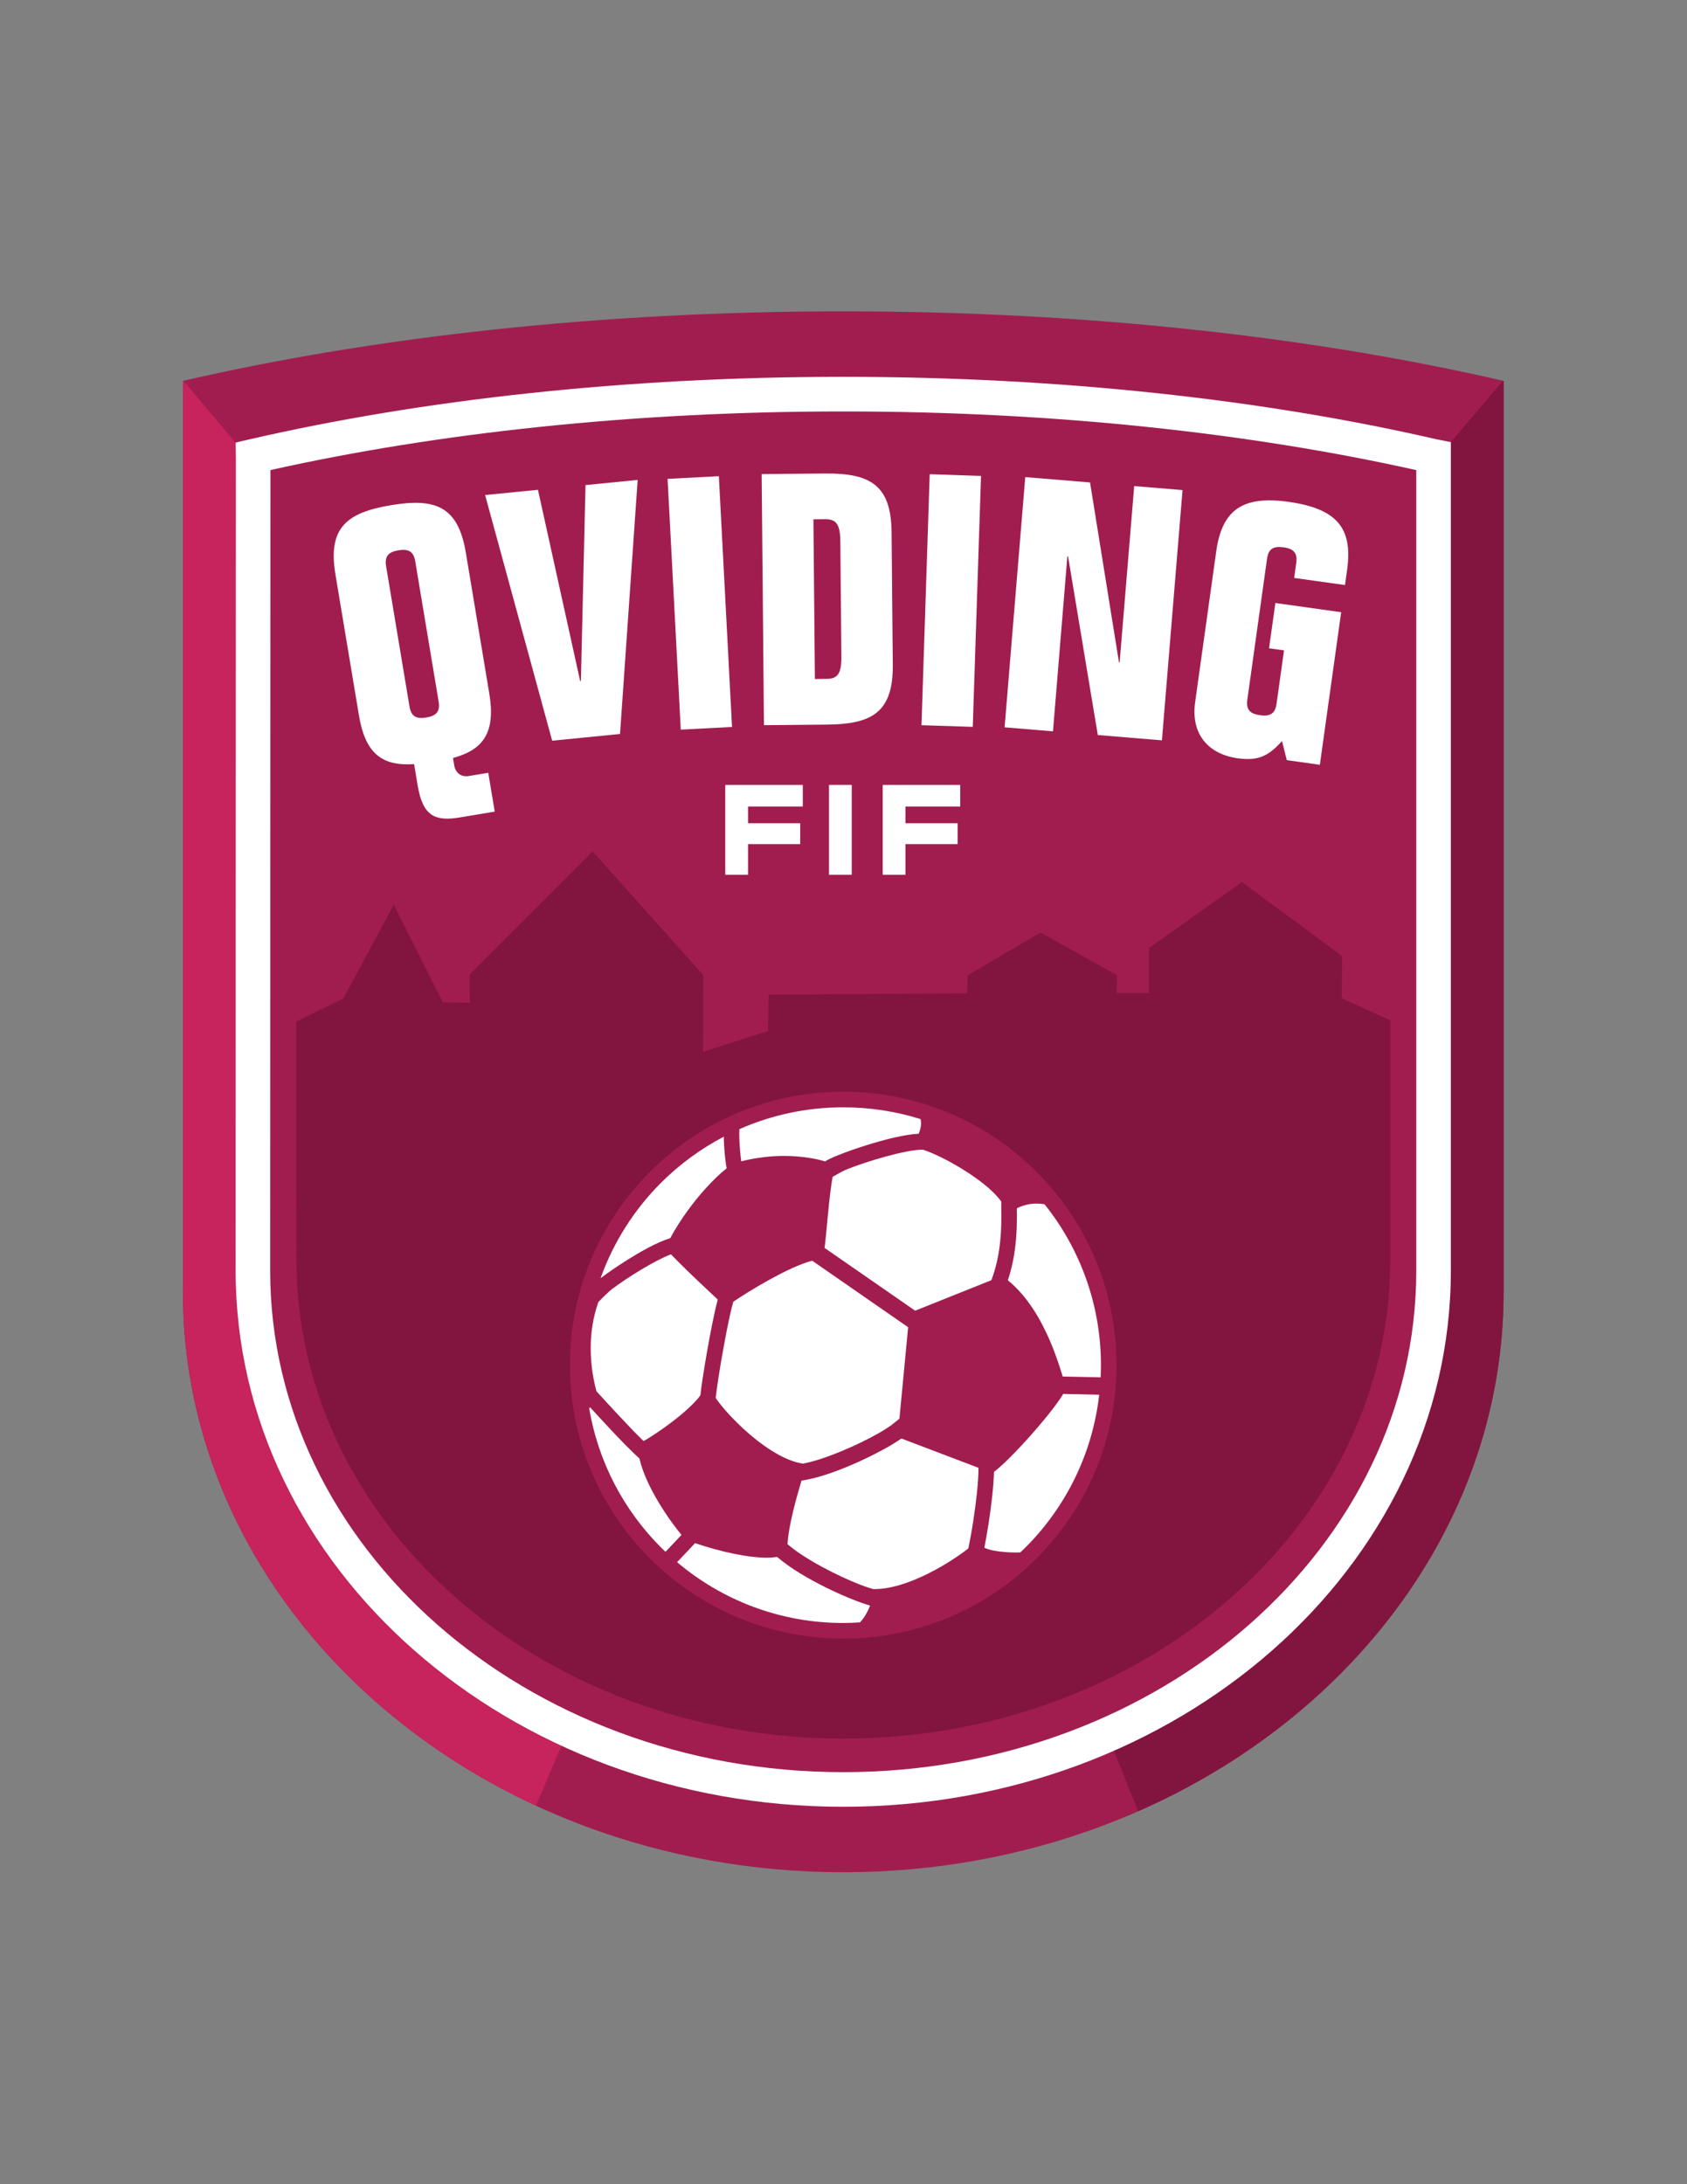 <?xml version="1.0" encoding="iso-8859-1"?>
<!-- Generator: Adobe Illustrator 24.0.1, SVG Export Plug-In . SVG Version: 6.00 Build 0)  -->
<svg version="1.1" id="Layer_1" xmlns="http://www.w3.org/2000/svg" xmlns:xlink="http://www.w3.org/1999/xlink" x="0px" y="0px"
	 viewBox="0 0 612 792" style="enable-background:new 0 0 612 792;" xml:space="preserve">
<rect x="0" y="0" width="612" height="792" fill="#808080" stroke="none"/>
<path style="fill:#A11D50;" d="M545.376,138.086c-69.308-15.965-151.425-25.195-239.459-25.195
	c-88.059,0-170.152,9.23-239.472,25.195c-0.025,0-0.063,0.013-0.114,0.025v330.293c0,116.27,107.268,210.486,239.586,210.486
	c132.305,0,239.56-94.217,239.56-210.486V138.111C545.44,138.099,545.401,138.086,545.376,138.086"/>
<path style="fill:#821540;" d="M545.477,468.404v-330.28c-0.025-0.013-0.063-0.013-0.114-0.025c-0.051-0.013-0.089-0.025-0.14-0.025
	l-18.93,22.244v5.148v295.258c0,53.945-24.935,102.698-64.85,137.764c-16.721,14.677-36.108,26.953-57.412,36.312l8.85,21.977
	C491.494,622.253,545.477,550.877,545.477,468.404"/>
<path style="fill:#C7235C;" d="M150.303,598.486c-39.942-35.053-64.877-83.818-64.864-137.751c0-3.314,0.063-276.651,0.089-294.407
	c0.013-0.692-0.063-5.802-0.063-5.802l-18.955-22.453c-0.025,0-0.038,0-0.063,0.013c-0.038,0-0.063,0.02-0.101,0.032v330.286
	c0,80.911,51.939,151.106,128.103,186.352l9.204-21.761C183.947,623.852,165.956,612.236,150.303,598.486"/>
<path style="fill:#FFFFFF;" d="M521.252,159.314C458.776,144.936,385,136.639,305.904,136.639
	c-79.147,0-152.974,8.297-215.476,22.688l-3.809,0.882l-1.13,0.312c0,0,0.076,5.11,0.076,5.814
	c-0.038,17.743-0.089,291.1-0.089,294.401c-0.013,53.933,24.922,102.685,64.864,137.751c39.941,35.08,94.928,56.65,155.563,56.663
	c60.624-0.013,115.622-21.583,155.564-56.663c39.929-35.065,64.863-83.818,64.863-137.751v-295.27v-5.155L521.252,159.314z"/>
<path style="fill:#A11D50;" d="M98.045,311.811c0.013-36.704,0.025-73.288,0.038-100.705c0-13.718,0-25.119,0.013-33.111
	c0-3.028,0-5.567,0-7.541c60.407-13.483,131.581-21.265,207.808-21.265c76.252,0,147.463,7.795,207.883,21.278v290.269
	c0,49.983-23.03,95.296-60.598,128.331c-37.555,33.009-89.633,53.526-147.286,53.526c-57.64,0-109.718-20.518-147.299-53.526
	c-37.567-33.035-60.585-78.348-60.598-128.331c0-1.219,0.013-39.891,0.025-88.859C98.033,352.883,98.033,332.328,98.045,311.811"/>
<path style="fill:#821540;" d="M486.792,361.992l0.089-15.343l-36.349-26.846l-33.746,23.977v16.302h-11.655l0.089-6.462
	l-27.753-15.495l-26.471,15.521l-0.166,6.526l-71.999,0.482l-0.254,13.21l-23.513,7.491l0.076-27.798l-40.158-44.855l-44.651,44.671
	l0.064,10.195l-9.725-0.102l-17.813-35.479l-18.295,34.031l-17.14,8.424c-0.025,46.746,0.102,85.216,0.102,86.384
	c0.013,47.711,21.964,90.979,57.83,122.503c35.879,31.499,85.584,51.101,140.608,51.101c55.039,0,104.73-19.602,140.608-51.101
	c35.854-31.524,57.818-74.792,57.818-122.503v-86.86L486.792,361.992z"/>
<polygon style="fill:#FFFFFF;" points="263.106,284.617 291.228,284.617 291.228,292.444 271.371,292.444 271.371,298.513 
	290.289,298.513 290.289,306.079 271.371,306.079 271.371,317.194 263.106,317.194 "/>
<rect x="300.737" y="284.61" style="fill:#FFFFFF;" width="8.252" height="32.578"/>
<polygon style="fill:#FFFFFF;" points="320.226,284.617 348.347,284.617 348.347,292.444 328.477,292.444 328.477,298.513 
	347.407,298.513 347.407,306.079 328.477,306.079 328.477,317.194 320.226,317.194 "/>
<path style="fill:#FFFFFF;" d="M179.477,294.297l-12.455,2.076c-9.179,1.549-13.623-0.311-15.514-11.636l-1.282-7.668
	c-11.63,0.78-17.699-3.772-20.022-17.73l-8.519-51.069c-2.818-16.86,4.025-22.39,20.124-25.081
	c16.098-2.679,24.363,0.33,27.182,17.191l8.506,51.063c2.374,14.213-2.158,20.415-13.166,23.405l0.444,2.654
	c0.47,2.768,2.539,4.354,5.307,3.885l7.046-1.168L179.477,294.297z M148.551,256.152c0.584,3.523,2.323,4.653,6.094,4.018
	c3.783-0.629,5.066-2.266,4.482-5.789l-8.481-50.803c-0.584-3.523-2.323-4.659-6.107-4.031c-3.77,0.622-5.053,2.26-4.469,5.783
	L148.551,256.152z"/>
<polygon style="fill:#FFFFFF;" points="231.328,174.022 224.929,266.144 200.312,268.582 175.986,179.5 195.158,177.602 
	210.469,246.948 210.735,246.922 212.411,175.895 "/>
<polygon style="fill:#FFFFFF;" points="246.97,264.57 242.184,173.641 260.783,172.67 265.557,263.598 "/>
<path style="fill:#FFFFFF;" d="M276.31,171.902l22.954-0.203c16.315-0.159,24.021,4.107,24.173,21.202l0.444,48.194
	c0.152,17.095-7.452,21.5-23.779,21.646l-22.955,0.216L276.31,171.902z M295.621,246.205l4.342-0.044
	c3.821-0.038,5.319-1.828,5.268-7.954l-0.381-42.081c-0.076-6.126-1.612-7.891-5.421-7.852l-4.342,0.038L295.621,246.205z"/>
<polygon style="fill:#FFFFFF;" points="334.292,262.957 337.275,171.953 355.889,172.575 352.893,263.567 "/>
<polygon style="fill:#FFFFFF;" points="411.459,176.263 428.991,177.704 421.514,268.448 398.255,266.525 387.477,201.794 
	387.21,201.769 381.991,265.186 364.446,263.732 371.936,173 395.436,174.936 405.935,240.162 406.177,240.187 "/>
<path style="fill:#FFFFFF;" d="M478.811,277.311l-11.998-1.676l-1.727-6.926c-4.57,5.015-8.112,7.358-16.086,6.253
	c-10.729-1.511-17.038-8.83-15.439-20.32l7.655-54.694c2.082-14.911,9.395-20.339,26.205-17.984
	c17.8,2.495,23.36,9.713,21.278,24.611l-0.774,5.567l-18.435-2.577l0.749-5.434c0.495-3.536-0.825-5.148-4.608-5.668
	c-3.796-0.533-5.497,0.647-5.992,4.189l-7.136,51.025c-0.495,3.536,0.813,5.135,4.609,5.669c3.783,0.52,5.497-0.654,5.992-4.19
	l2.704-19.317l-5.433-0.768l2.298-16.416l23.868,3.339L478.811,277.311z"/>
<path style="fill:#A11D50;" d="M305.91,395.871c-54.745,0-99.13,44.372-99.143,99.143c0.013,54.745,44.397,99.13,99.143,99.13
	c54.745,0,99.13-44.385,99.13-99.13C405.04,440.243,360.655,395.871,305.91,395.871"/>
<path style="fill:#FFFFFF;" d="M259.633,506.897c0.533,0.813,1.244,1.777,2.082,2.793c1.993,2.451,4.736,5.397,7.884,8.304
	c6.272,5.802,14.296,11.375,20.847,12.568l0.863,0.152c8.506-1.625,20.605-7.147,27.258-10.931c2.361-1.308,4.621-2.882,4.621-2.882
	c0.089-0.102,1.727-1.396,3.098-2.476l3.161-33.162l-34.799-24.122c-8.43,2.133-23.399,11.274-28.617,14.867
	c-0.051,0.165-0.102,0.33-0.152,0.533c-0.305,1.041-0.647,2.501-1.041,4.189c-0.749,3.377-1.6,7.719-2.387,12.124
	C261.144,495.941,260.001,503.47,259.633,506.897"/>
<path style="fill:#FFFFFF;" d="M226.573,457.485c5.561-3.529,11.604-7.008,16.556-8.506c3.771-6.946,8.48-13.205,12.797-17.979
	c2.933-3.199,5.484-5.675,7.668-7.351c-0.203-1.181-0.381-2.501-0.546-3.949c-0.279-2.526-0.444-5.218-0.482-7.541
	c-8.43,4.431-16.111,10.081-22.776,16.733c-9.674,9.674-17.229,21.47-21.926,34.609c0.127-0.076,0.216-0.165,0.343-0.254
	C220.428,461.573,223.373,459.517,226.573,457.485"/>
<path style="fill:#FFFFFF;" d="M233.416,522.488c0.025,0,0.051,0.025,0.063,0.051c0.064-0.051,0.127-0.076,0.203-0.127
	c0.622-0.343,1.473-0.851,2.438-1.473c1.98-1.244,4.482-2.971,7.034-4.875c4.304-3.199,8.772-7.136,10.919-10.081
	c0.355-3.402,1.206-8.836,2.234-14.79c1.32-7.643,2.895-15.667,4.075-19.958c-3.237-3.009-10.093-9.459-14.422-13.801
	c-1.028-1.041-1.879-1.892-2.552-2.615c-5.942,2.247-15.845,8.43-21.203,12.48c-1.358,0.978-3.707,3.352-5.142,4.837
	c-2.044,5.814-2.78,11.565-2.768,16.733c-0.013,6.64,1.168,12.264,2.095,15.615C220.314,508.776,228.375,517.613,233.416,522.488"/>
<path style="fill:#FFFFFF;" d="M302.064,426.71c-0.559,2.92-1.168,8.023-1.625,12.898c-0.508,4.979-0.901,9.777-1.295,12.9
	l32.844,22.751l27.652-11.059c3.2-8.442,3.619-16.821,3.619-23.196c0-1.98-0.038-3.758-0.038-5.332
	c-4.533-6.449-16.899-13.965-24.44-17.241c-1.55-0.711-2.959-1.219-3.949-1.549c-6.068-0.051-19.983,4.089-27.347,7.021
	C306.164,424.399,303.892,425.656,302.064,426.71"/>
<path style="fill:#FFFFFF;" d="M268.901,421.086c5.649-1.385,10.906-1.943,15.464-1.943c6.653,0,11.807,1.042,14.943,1.982
	c0.521-0.355,0.952-0.521,1.612-0.889c0.927-0.433,2.095-0.94,3.478-1.499c2.755-1.092,6.322-2.361,10.169-3.555
	c6.425-1.98,13.293-3.783,18.714-4.088c0.482-1.219,0.914-2.717,0.851-3.935c-0.013-0.508-0.076-0.965-0.178-1.371
	c-8.849-2.775-18.269-4.266-28.058-4.266c-13.407,0-26.141,2.831-37.669,7.922c-0.025,0.432-0.038,0.952-0.038,1.574
	c0,2.209,0.165,5.319,0.47,8.074C268.724,419.777,268.813,420.451,268.901,421.086"/>
<path style="fill:#FFFFFF;" d="M231.956,528.823c-0.736-0.635-1.523-1.384-2.463-2.298c-1.841-1.777-3.999-3.986-6.221-6.322
	c-3.288-3.479-6.691-7.16-9.243-9.954c-0.102,0.152-0.19,0.292-0.279,0.482c3.301,19.501,12.632,36.972,26.04,50.379
	c0.546,0.533,1.105,1.041,1.651,1.574c1.688-1.765,4.316-4.558,5.789-6.133C243.091,551.613,234.355,539.35,231.956,528.823"/>
<path style="fill:#FFFFFF;" d="M310.29,580.356c-2.895-1.117-6.563-2.717-10.448-4.608c-6.272-3.11-12.988-6.944-17.914-11.185
	c-1.168,0.178-2.4,0.267-3.72,0.267c-7.211-0.013-17.152-2.247-26.064-5.281c-1.004,1.079-4.342,4.659-6.513,6.906
	c16.289,13.749,37.288,22.053,60.28,22.053c2.044,0,4.05-0.102,6.068-0.229c1.638-1.701,2.907-4.113,3.669-6.094
	c-0.571-0.178-1.13-0.368-1.625-0.508C312.994,581.373,311.75,580.915,310.29,580.356"/>
<path style="fill:#FFFFFF;" d="M368.908,441.005c0,6.159-0.355,14.487-3.288,23.234c7.084,5.739,11.908,14.194,15.133,21.621
	c2.374,5.473,3.923,10.475,4.762,13.28c4.735,0.102,10.499,0.241,13.762,0.292c0.076-1.473,0.114-2.933,0.114-4.418
	c0-22.091-7.668-42.341-20.44-58.326c-0.94-0.19-1.879-0.267-2.806-0.267c-2.907-0.038-5.662,0.851-7.262,1.739
	C368.895,439.05,368.908,439.989,368.908,441.005"/>
<path style="fill:#FFFFFF;" d="M327.011,521.612c-0.47,0.317-0.952,0.622-1.358,0.901c-0.889,0.584-2.031,1.282-3.364,2.057
	c-2.704,1.536-6.26,3.402-10.183,5.205c-6.817,3.098-14.6,6.121-21.341,7.098c-1.752,5.917-4.685,16.06-5.066,23.069
	c6.564,5.662,18.739,11.692,25.963,14.523c2.501,1.003,5.13,1.752,5.155,1.752l1.231-0.025c6.894-0.19,15.107-3.555,21.786-7.249
	c5.04-2.755,9.306-5.776,11.451-7.477c0.572-2.718,1.244-6.374,1.816-10.132c1.041-6.729,1.866-14.193,1.866-18.728
	c0-0.127-0.013-0.241-0.013-0.368L327.011,521.612z"/>
<path style="fill:#FFFFFF;" d="M383.52,508.725c-1.815,2.514-4.278,5.562-6.982,8.735c-5.421,6.31-11.68,12.924-15.68,16.047
	l-0.267,0.203c-0.127,5.093-0.94,12.037-1.917,18.486c-0.521,3.301-1.054,6.398-1.574,9.015c0.901,0.419,2.12,0.813,3.517,1.066
	c2.502,0.482,5.473,0.66,7.872,0.66c0.584,0,1.117,0,1.638-0.025c0.622-0.597,1.269-1.181,1.892-1.803
	c14.55-14.55,24.287-33.849,26.737-55.381c-3.288-0.051-8.582-0.178-13.051-0.279C385.158,506.39,384.422,507.494,383.52,508.725"/>
</svg>
